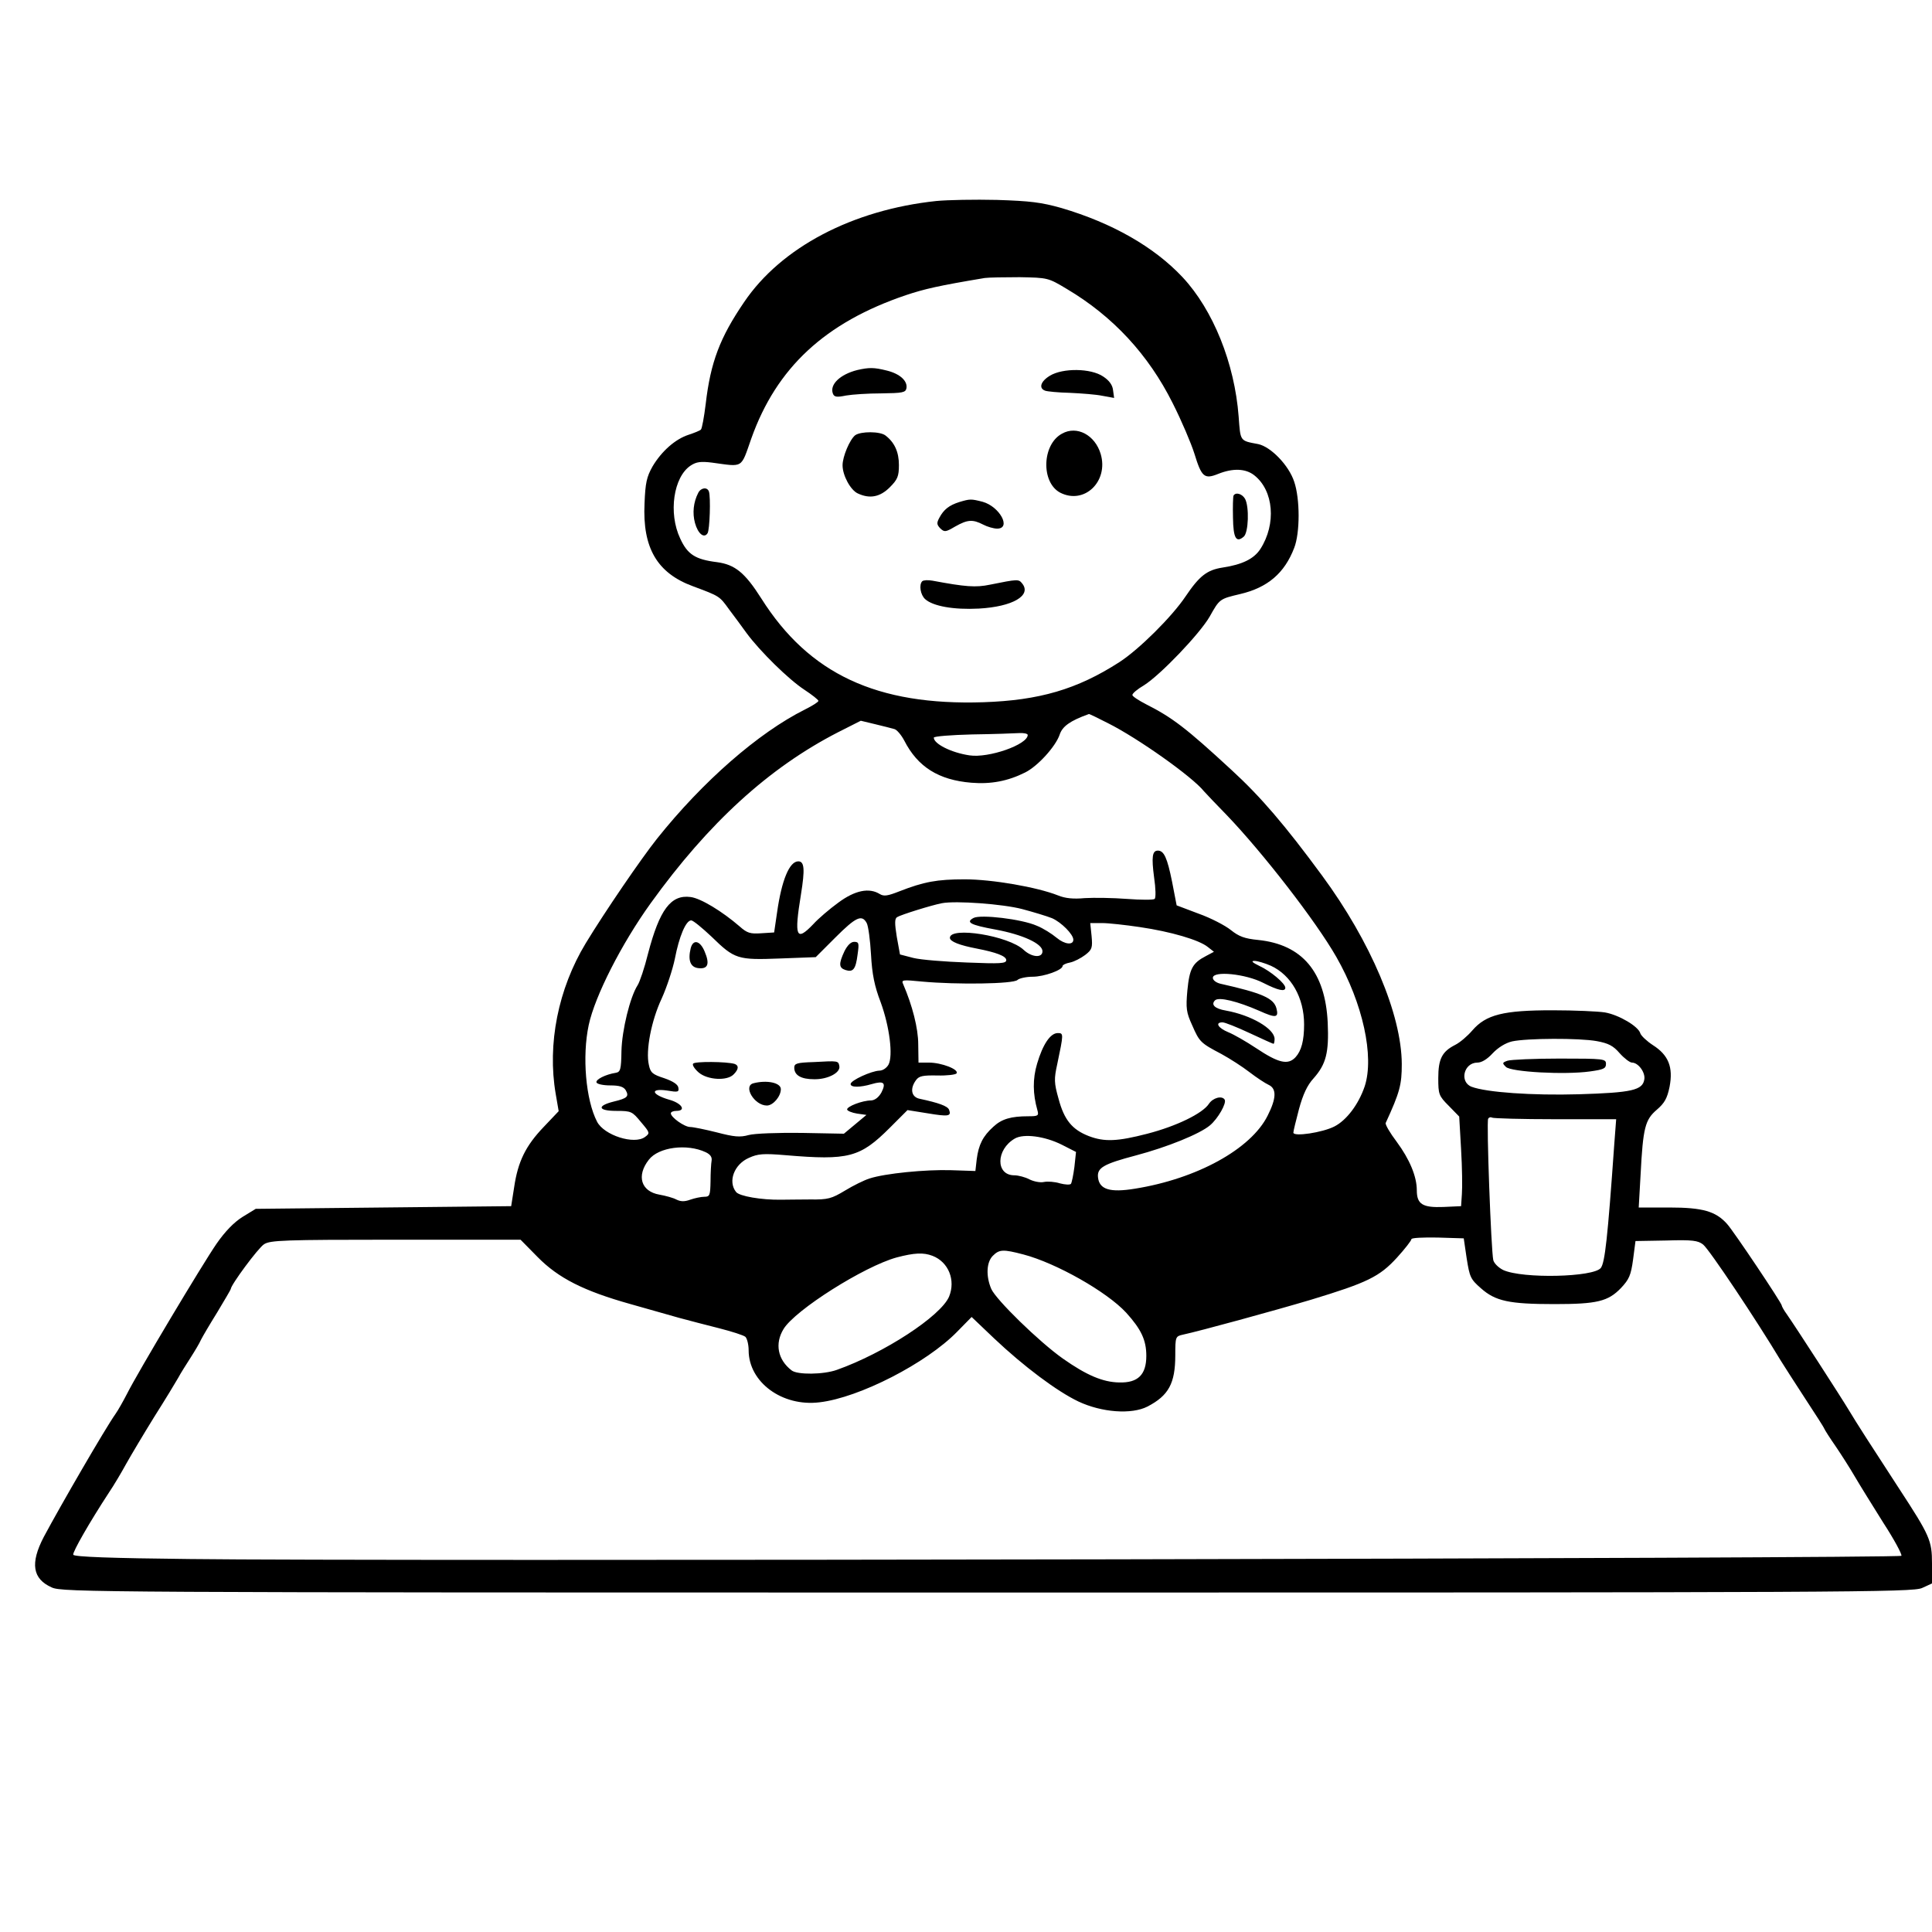 <?xml version="1.0" standalone="no"?>
<!DOCTYPE svg PUBLIC "-//W3C//DTD SVG 20010904//EN"
 "http://www.w3.org/TR/2001/REC-SVG-20010904/DTD/svg10.dtd">
<svg version="1.0" xmlns="http://www.w3.org/2000/svg"
 width="720pt" height="720pt" viewBox="0 0 720 720"
 preserveAspectRatio="xMidYMid meet">

<g transform="translate(0,720) scale(0.1,-0.1)"
fill="#000000" stroke="none">
<path d="M3490 6451 c-313 -33 -579 -173 -717 -377 -90 -132 -125 -224 -143
-379 -6 -49 -14 -93 -18 -96 -4 -4 -24 -12 -45 -19 -50 -16 -101 -61 -135
-118 -22 -39 -27 -61 -30 -138 -8 -166 47 -260 181 -309 99 -37 98 -36 134
-86 18 -24 48 -64 65 -88 50 -68 157 -173 215 -211 29 -19 53 -38 53 -42 0 -4
-22 -18 -50 -32 -174 -87 -381 -268 -551 -481 -59 -74 -195 -273 -266 -390
-103 -170 -144 -376 -112 -562 l11 -64 -56 -59 c-67 -70 -96 -129 -110 -225
l-11 -70 -476 -5 -476 -5 -49 -30 c-32 -20 -65 -54 -97 -100 -53 -77 -294
-480 -334 -560 -14 -27 -33 -61 -43 -75 -37 -52 -204 -340 -267 -458 -51 -98
-42 -156 30 -188 40 -18 156 -19 3487 -19 3220 0 3447 1 3483 17 l37 17 0 74
c0 86 -8 104 -123 280 -101 155 -159 245 -187 292 -25 42 -198 310 -231 357
-11 15 -19 30 -19 33 0 9 -180 278 -204 304 -42 47 -91 61 -215 61 l-114 0 7
123 c9 175 17 204 60 241 29 25 39 42 48 86 14 73 -4 118 -62 155 -23 15 -44
35 -47 44 -7 26 -80 69 -132 78 -25 4 -113 8 -196 8 -182 0 -247 -16 -298 -75
-18 -21 -46 -45 -64 -54 -49 -25 -63 -52 -63 -124 0 -60 2 -66 39 -103 l39
-40 7 -122 c4 -67 5 -142 3 -167 l-3 -45 -66 -3 c-77 -3 -99 10 -99 62 0 52
-27 116 -75 181 -25 33 -43 64 -41 70 53 115 60 143 60 220 -1 185 -116 456
-297 702 -139 189 -229 294 -338 394 -169 156 -220 195 -319 245 -27 14 -50
29 -50 34 0 6 19 22 43 36 62 39 208 192 245 256 37 66 37 66 113 84 103 24
166 78 202 172 22 56 22 183 0 247 -20 61 -87 130 -134 140 -69 13 -66 9 -73
103 -15 198 -95 397 -209 519 -106 113 -262 202 -452 258 -75 21 -115 26 -240
30 -82 2 -184 0 -225 -4z m486 -328 c172 -102 304 -245 394 -425 33 -65 69
-150 81 -188 27 -88 37 -97 89 -76 55 22 102 20 134 -5 73 -57 83 -182 23
-275 -24 -37 -68 -58 -140 -69 -59 -9 -87 -31 -139 -108 -51 -76 -174 -198
-247 -245 -157 -101 -298 -142 -506 -149 -397 -13 -650 105 -828 387 -61 96
-98 126 -165 135 -81 10 -110 29 -137 88 -45 95 -25 230 39 272 21 14 38 16
79 11 119 -16 107 -24 147 90 94 264 275 432 576 534 69 23 120 35 294 64 14
2 72 3 130 3 105 -2 106 -2 176 -44z m153 -1618 c110 -55 314 -199 358 -254 7
-8 46 -49 86 -90 134 -140 331 -394 407 -527 99 -173 142 -371 106 -482 -23
-68 -68 -127 -113 -150 -45 -23 -153 -39 -153 -23 0 6 10 46 21 88 15 55 31
89 54 114 47 53 58 96 53 208 -9 189 -95 291 -259 308 -51 5 -72 13 -102 37
-21 17 -75 45 -120 61 l-82 31 -17 88 c-18 89 -30 116 -53 116 -21 0 -24 -24
-14 -100 6 -40 7 -76 2 -80 -4 -4 -51 -4 -103 0 -52 4 -123 5 -157 3 -43 -4
-73 -1 -100 10 -78 31 -246 60 -348 60 -103 0 -152 -9 -244 -45 -43 -17 -57
-19 -72 -10 -40 25 -93 14 -155 -32 -33 -24 -75 -60 -93 -80 -64 -67 -72 -48
-46 111 15 93 13 123 -10 123 -33 0 -62 -70 -79 -190 l-11 -75 -48 -3 c-41 -3
-53 1 -80 25 -66 57 -145 105 -183 110 -74 10 -116 -47 -159 -211 -13 -53 -31
-106 -39 -118 -28 -44 -58 -166 -60 -245 -1 -69 -4 -78 -21 -81 -38 -6 -76
-25 -72 -36 2 -6 25 -11 51 -11 35 0 50 -5 58 -18 13 -23 6 -30 -44 -42 -65
-16 -60 -35 9 -35 56 0 59 -2 92 -42 33 -39 34 -41 15 -55 -40 -30 -153 6
-179 57 -42 81 -56 243 -31 360 23 108 123 304 231 454 216 300 441 505 698
637 l85 43 54 -13 c29 -7 61 -15 71 -18 9 -2 26 -22 37 -43 50 -98 128 -147
250 -157 73 -6 136 6 200 38 47 23 114 97 129 141 10 31 39 52 109 77 1 1 34
-15 71 -34z m-299 -44 c0 -36 -146 -87 -217 -76 -68 10 -133 43 -133 66 0 5
64 10 143 12 78 1 157 4 175 5 17 1 32 -2 32 -7z m-20 -649 c41 -11 91 -26
111 -34 34 -15 79 -60 79 -80 0 -21 -32 -18 -62 7 -18 15 -51 36 -74 45 -56
25 -210 43 -236 29 -30 -16 -12 -26 81 -43 103 -19 176 -53 176 -81 0 -26 -40
-23 -70 5 -56 53 -275 88 -275 45 0 -14 37 -28 100 -40 72 -14 110 -28 110
-43 0 -13 -22 -14 -147 -9 -82 3 -171 10 -199 17 l-50 13 -12 66 c-8 50 -8 67
1 73 14 9 130 45 167 52 52 10 228 -3 300 -22z m-580 -52 c6 -11 13 -64 16
-117 4 -74 13 -118 36 -178 33 -90 47 -200 29 -233 -7 -12 -21 -22 -34 -22
-29 -1 -107 -36 -107 -50 0 -13 35 -13 79 0 45 13 54 5 36 -31 -10 -18 -24
-29 -38 -30 -34 0 -92 -23 -90 -34 1 -5 18 -12 37 -15 l35 -5 -42 -35 -42 -35
-158 3 c-89 1 -175 -2 -197 -8 -32 -9 -54 -7 -119 10 -44 11 -88 20 -99 20
-21 0 -72 36 -72 51 0 5 9 9 20 9 39 0 21 29 -27 42 -65 19 -72 43 -8 34 42
-7 46 -6 43 11 -2 12 -21 24 -53 35 -43 14 -51 20 -57 50 -12 53 9 164 48 247
19 42 41 109 49 148 16 83 41 143 61 143 7 0 41 -28 76 -61 86 -84 97 -87 255
-81 l133 5 73 73 c77 77 99 87 117 54z m1018 -15 c116 -17 221 -48 253 -74
l23 -18 -30 -16 c-50 -26 -61 -47 -69 -128 -6 -67 -4 -82 18 -130 27 -62 31
-66 109 -107 31 -17 78 -47 105 -68 26 -20 58 -41 71 -47 30 -14 29 -50 -4
-115 -62 -124 -263 -235 -495 -272 -92 -15 -132 -3 -137 42 -4 36 20 50 141
82 117 31 238 80 276 112 30 25 63 83 55 96 -10 16 -44 7 -59 -16 -24 -36
-121 -83 -229 -111 -112 -29 -160 -31 -218 -9 -62 24 -92 60 -113 139 -17 60
-17 74 -5 129 24 114 24 116 2 116 -28 0 -56 -43 -77 -114 -17 -57 -16 -113 1
-173 6 -21 3 -23 -34 -23 -64 0 -99 -10 -130 -39 -39 -35 -55 -67 -62 -121
l-5 -44 -90 3 c-96 3 -247 -12 -305 -31 -19 -6 -60 -26 -91 -45 -50 -30 -63
-34 -130 -33 -41 0 -90 -1 -109 -1 -72 -1 -155 13 -167 29 -31 39 -7 103 48
127 33 15 53 17 136 10 236 -20 278 -9 390 103 l65 65 75 -12 c78 -13 89 -11
80 13 -5 14 -39 26 -109 41 -32 6 -38 38 -14 70 11 15 25 18 79 17 36 -1 69 3
72 8 9 15 -57 40 -103 40 l-39 0 -1 68 c0 60 -22 145 -56 224 -8 17 -2 17 70
10 130 -12 341 -9 356 6 6 6 32 12 56 12 43 0 112 25 112 40 0 4 12 10 28 13
15 3 40 16 56 28 26 20 28 27 24 71 l-5 48 44 0 c24 0 87 -7 141 -15z m488
-144 c76 -35 124 -119 124 -219 0 -60 -10 -98 -32 -122 -28 -30 -63 -22 -147
34 -36 24 -83 51 -103 59 -39 16 -51 37 -22 37 9 0 54 -18 101 -40 47 -22 87
-40 89 -40 2 0 4 8 4 18 0 38 -87 89 -182 106 -41 7 -56 22 -40 38 14 14 85
-4 165 -39 62 -28 73 -26 64 9 -10 38 -53 57 -209 92 -16 4 -28 13 -28 22 0
27 122 15 188 -19 55 -28 82 -34 82 -18 0 16 -55 62 -96 81 -27 13 -33 19 -19
19 11 0 38 -8 61 -18z m1215 -281 c43 -8 61 -17 85 -45 17 -19 38 -35 46 -35
23 0 50 -36 46 -62 -6 -41 -46 -50 -244 -56 -173 -5 -345 7 -400 28 -46 18
-29 90 22 90 16 0 37 13 57 35 20 21 47 38 72 44 55 12 250 13 316 1z m-155
-291 l227 0 -7 -92 c-25 -355 -35 -441 -50 -462 -26 -35 -292 -41 -364 -8 -18
9 -34 25 -37 37 -8 36 -26 517 -19 527 3 5 9 7 14 4 5 -3 111 -6 236 -6z
m-1839 -95 l53 -27 -6 -56 c-4 -31 -10 -59 -13 -63 -4 -4 -22 -3 -41 2 -19 6
-46 8 -60 5 -14 -3 -38 2 -54 10 -15 8 -41 15 -56 15 -70 0 -69 96 2 137 33
19 111 9 175 -23z m-1327 -28 c17 -8 24 -18 22 -31 -2 -11 -4 -46 -4 -77 -1
-53 -3 -58 -23 -58 -12 0 -36 -5 -53 -11 -22 -8 -36 -7 -52 1 -11 6 -40 14
-63 18 -68 12 -86 70 -39 130 36 47 142 61 212 28z m2836 -396 c11 -69 14 -77
53 -111 54 -48 105 -59 274 -59 159 0 200 10 248 60 30 32 37 47 45 106 l9 69
115 2 c97 3 118 0 137 -15 23 -18 201 -285 289 -432 12 -19 52 -82 90 -140 38
-58 71 -109 73 -115 2 -5 21 -35 42 -65 21 -31 53 -81 71 -112 18 -31 66 -108
106 -172 41 -63 71 -119 68 -124 -6 -10 -5690 -21 -6380 -12 -288 3 -431 8
-433 16 -3 10 62 123 132 230 19 28 48 77 66 110 18 32 65 111 104 174 40 63
80 129 89 145 9 17 30 50 46 75 16 25 34 55 39 67 6 12 33 58 61 103 27 45 50
84 50 86 0 15 102 153 124 167 23 15 73 17 491 17 l465 0 64 -65 c77 -78 171
-126 346 -175 63 -18 144 -41 180 -51 36 -10 103 -27 150 -39 47 -12 91 -26
98 -32 6 -6 12 -28 12 -50 0 -119 125 -211 264 -194 148 17 399 146 513 263
l54 55 84 -80 c110 -104 234 -197 314 -235 87 -41 198 -49 257 -19 79 41 104
86 104 192 0 68 1 70 28 76 65 14 339 89 477 130 211 64 256 86 321 157 30 33
54 64 54 69 0 5 44 7 98 6 l97 -3 11 -75z m-1652 15 c122 -32 311 -139 383
-217 56 -62 75 -102 75 -161 0 -70 -31 -101 -101 -99 -61 1 -122 27 -210 89
-88 62 -250 220 -267 260 -20 47 -18 99 6 123 24 24 38 25 114 5z m-339 -5
c60 -23 87 -91 62 -152 -31 -73 -243 -211 -418 -273 -50 -18 -148 -19 -169 -2
-52 40 -63 100 -30 154 43 71 301 234 422 267 65 17 99 19 133 6z"/>
<path d="M3195 5821 c-64 -16 -104 -54 -91 -88 5 -13 15 -14 49 -7 23 4 82 8
132 8 78 1 90 3 93 19 5 27 -24 54 -73 66 -48 12 -66 12 -110 2z"/>
<path d="M3913 5800 c-35 -21 -43 -47 -18 -56 8 -3 49 -7 92 -8 43 -2 97 -6
121 -11 l44 -8 -4 29 c-2 19 -14 36 -37 51 -46 31 -150 32 -198 3z"/>
<path d="M3958 5584 c-75 -40 -79 -182 -7 -220 90 -46 181 42 151 144 -21 71
-89 107 -144 76z"/>
<path d="M3187 5578 c-20 -16 -47 -79 -47 -112 0 -38 30 -93 57 -105 45 -21
83 -13 119 23 29 29 34 41 34 83 0 48 -16 84 -50 110 -20 16 -92 16 -113 1z"/>
<path d="M2602 5363 c-18 -35 -22 -75 -12 -112 11 -40 34 -59 47 -38 8 13 12
134 5 155 -6 18 -30 15 -40 -5z"/>
<path d="M4597 5353 c-2 -5 -3 -41 -2 -82 1 -77 12 -95 40 -71 18 15 21 111 5
141 -11 19 -35 26 -43 12z"/>
<path d="M3575 5329 c-38 -12 -58 -28 -74 -58 -11 -20 -10 -26 3 -40 16 -15
20 -14 56 7 46 26 65 27 104 7 15 -8 39 -15 52 -15 54 0 10 82 -54 100 -43 11
-47 11 -87 -1z"/>
<path d="M3437 5034 c-13 -13 -7 -51 11 -67 29 -26 106 -40 200 -35 126 7 198
49 161 94 -13 16 -16 16 -120 -5 -53 -11 -91 -8 -214 15 -17 3 -33 2 -38 -2z"/>
<path d="M2574 3666 c-11 -45 -1 -71 29 -74 35 -4 43 15 23 62 -17 41 -43 47
-52 12z"/>
<path d="M3147 3655 c-22 -47 -21 -62 4 -70 28 -9 38 2 45 58 6 42 5 47 -13
47 -12 0 -25 -13 -36 -35z"/>
<path d="M2583 3236 c-4 -5 6 -20 21 -33 33 -28 106 -32 130 -7 19 19 20 33 4
39 -29 9 -150 10 -155 1z"/>
<path d="M3033 3242 c-63 -2 -73 -5 -73 -21 0 -28 25 -43 74 -43 50 -1 99 24
94 49 -4 20 -4 20 -95 15z"/>
<path d="M2808 3163 c-40 -10 3 -83 50 -83 23 0 52 34 52 61 0 24 -52 35 -102
22z"/>
<path d="M5618 3247 c-20 -7 -20 -9 -6 -23 19 -19 219 -30 313 -17 51 7 60 11
60 28 0 19 -7 20 -173 20 -95 0 -182 -4 -194 -8z"/>
</g>
</svg>
